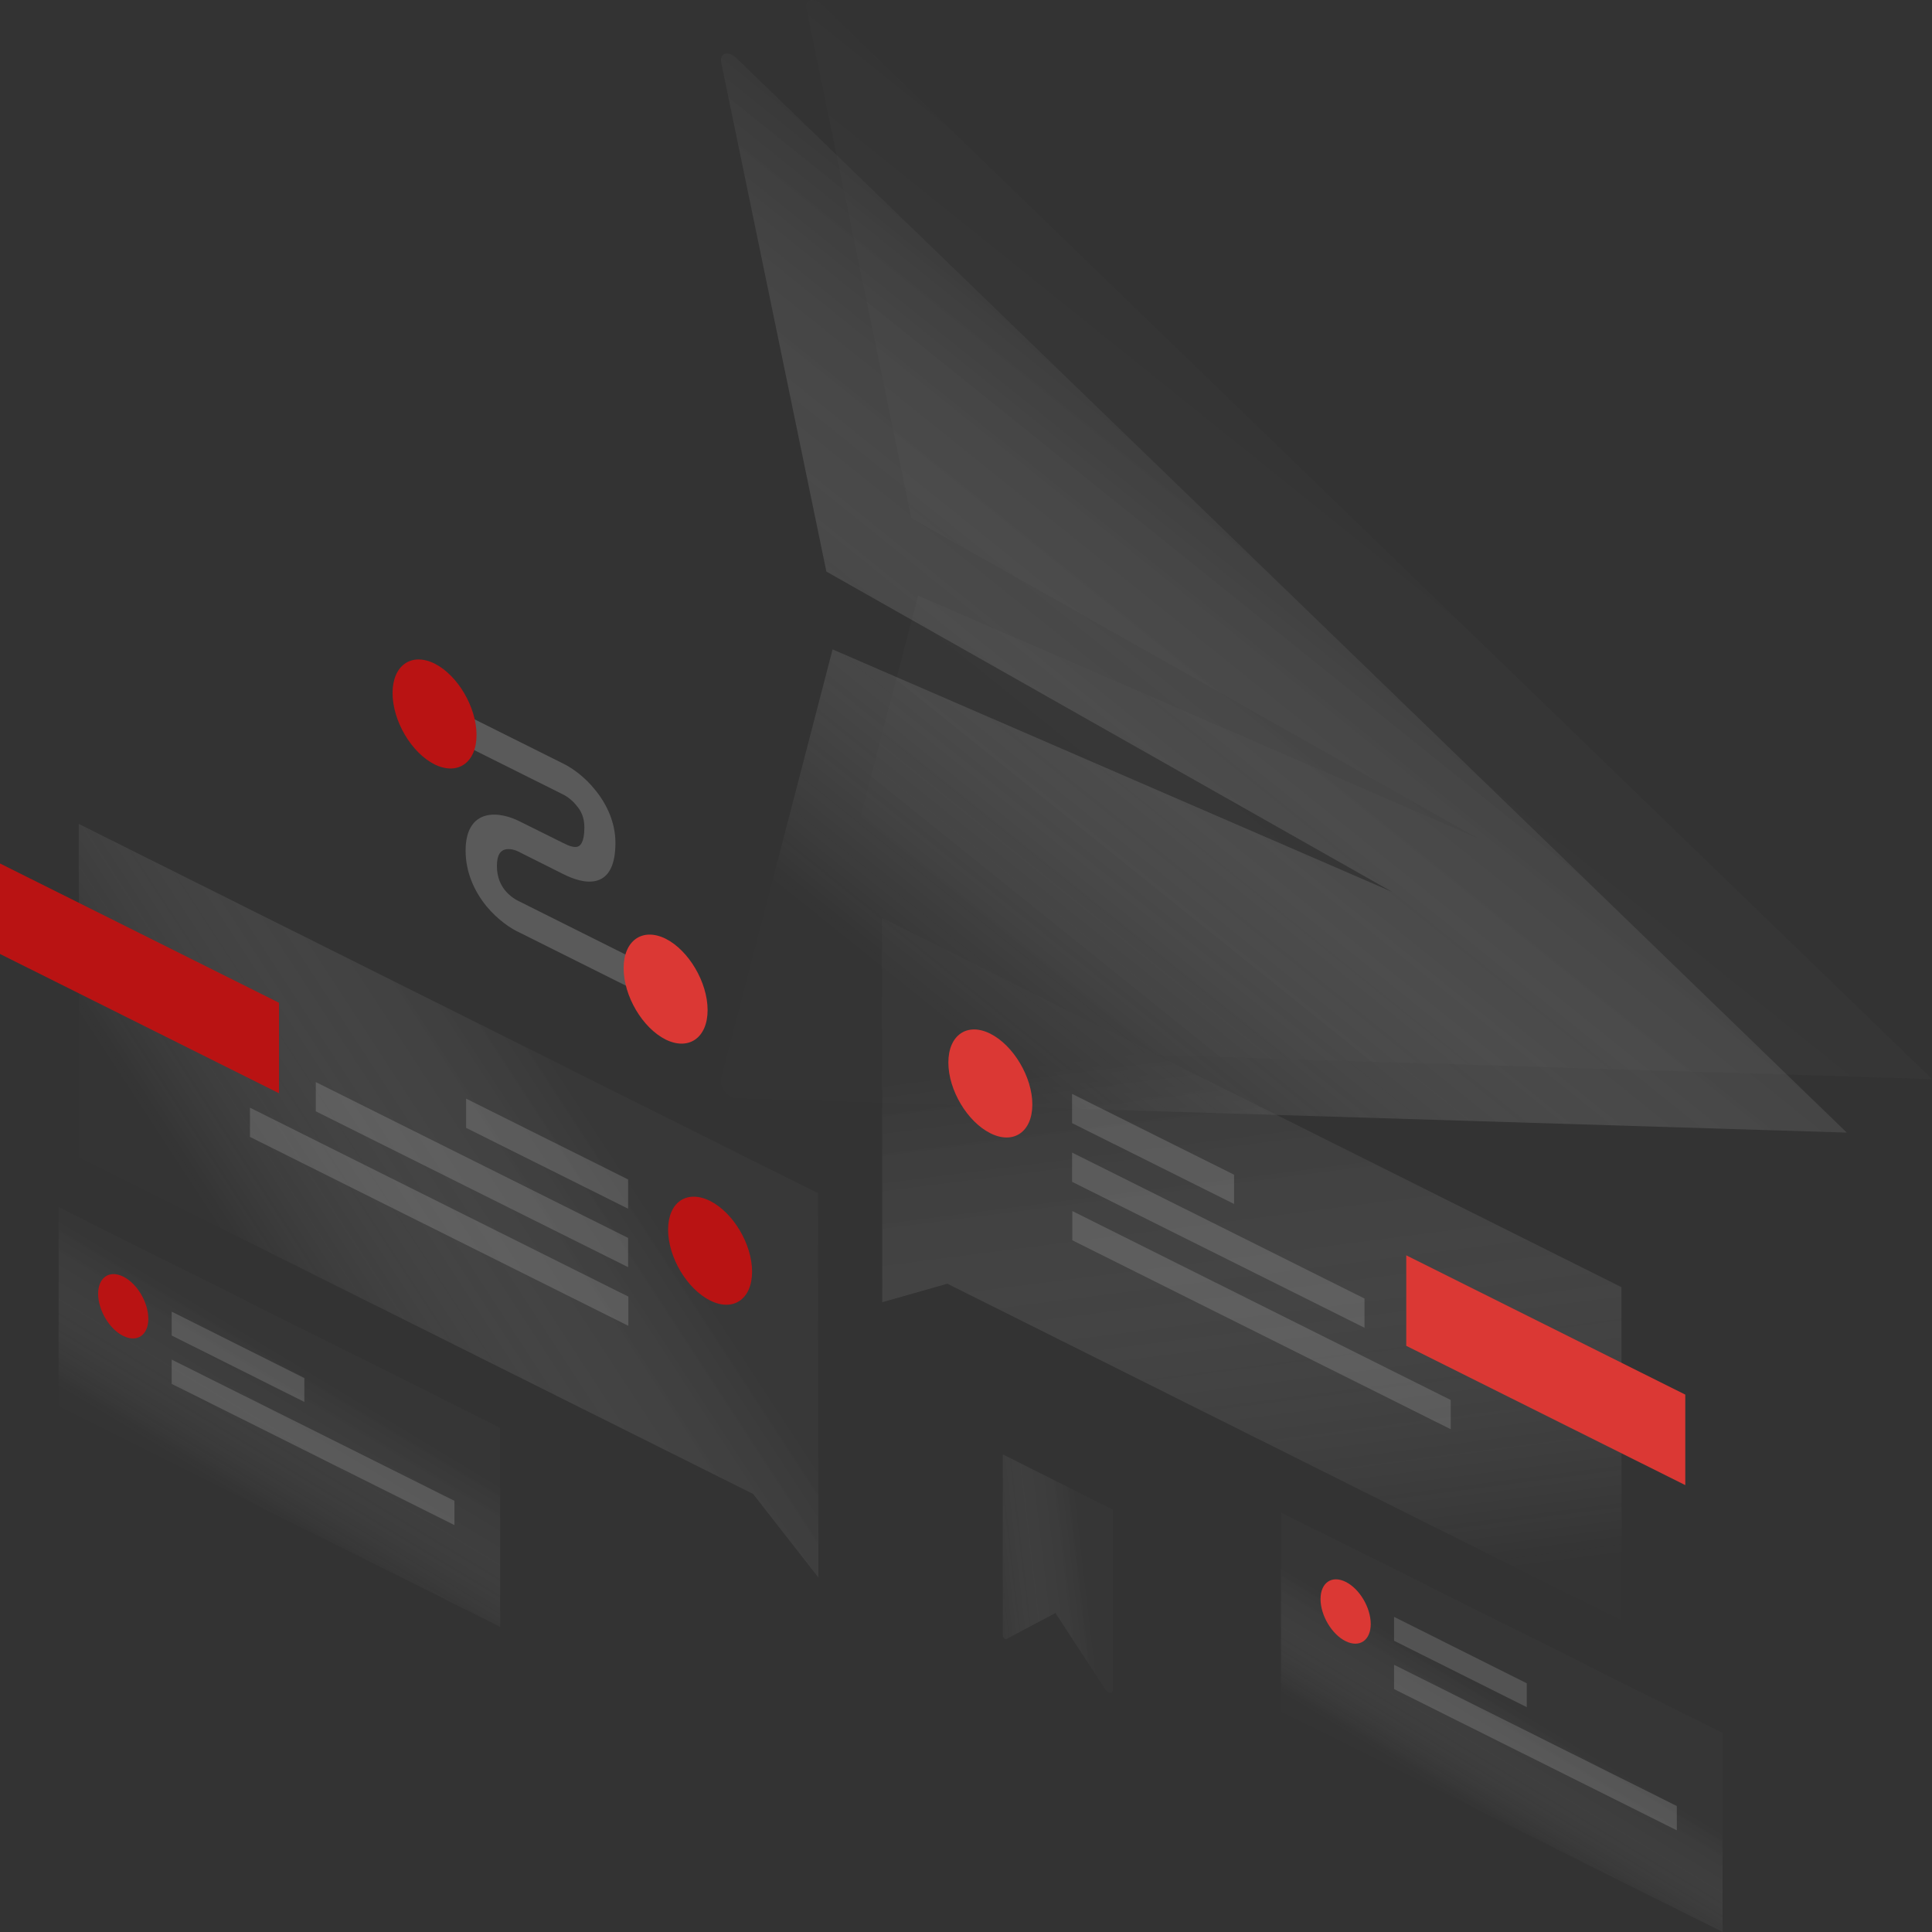 <svg width="400" height="400" viewBox="0 0 400 400" fill="none" xmlns="http://www.w3.org/2000/svg">
<rect x="0" y="0" width="400" height="400" fill="#333333" stroke="none"/>
<path opacity="0.07" d="M170.113 0.937L400 223.41L170.062 216.29C168.364 216.245 166.512 213.842 166.924 212.24L190.072 123.322L305.916 173.522L188.683 107.256L166.975 1.916C166.564 -0.131 168.416 -0.665 170.113 0.937Z" fill="url(#paint0_linear)"/>
<path opacity="0.4" d="M152.469 12.018L382.356 234.491L152.418 227.371C150.72 227.326 148.868 224.923 149.28 223.321L172.377 134.448L288.22 184.647L171.091 118.337L149.331 12.998C148.92 10.95 150.772 10.416 152.469 12.018Z" fill="url(#paint1_linear)"/>
<path opacity="0.3" d="M169.393 247.041L16.307 170.584L16.358 239.609L155.916 309.302L169.444 326.614L169.393 247.041Z" fill="url(#paint2_linear)"/>
<path fill-rule="evenodd" clip-rule="evenodd" d="M0 197.509V178.773L57.767 207.611V226.347L0 197.509Z" fill="#B91313"/>
<path opacity="0.15" d="M130.041 244.193L96.502 227.46V233.512L130.041 250.246V244.193Z" fill="#F7F7F7"/>
<path opacity="0.15" d="M130.041 256.298L65.381 224.033V230.086L130.041 262.351V256.298Z" fill="#F7F7F7"/>
<path opacity="0.15" d="M130.093 268.448L51.749 229.329V235.382L130.093 274.5V268.448Z" fill="#F7F7F7"/>
<path fill-rule="evenodd" clip-rule="evenodd" d="M138.323 254.607C138.323 260.304 142.233 266.846 147.017 269.249C151.8 271.652 155.71 268.982 155.71 263.285C155.71 257.589 151.8 251.047 147.017 248.644C142.181 246.24 138.323 248.911 138.323 254.607Z" fill="#B91313"/>
<path opacity="0.3" d="M182.613 190.032L335.7 266.489L335.751 335.514L196.142 265.777L182.665 269.605L182.613 190.032Z" fill="url(#paint3_linear)"/>
<path fill-rule="evenodd" clip-rule="evenodd" d="M291.152 278.639V259.903L348.92 288.741V307.477L291.152 278.639Z" fill="#DB3834"/>
<path opacity="0.15" d="M221.965 226.481L255.504 243.214V249.267L221.965 232.533V226.481Z" fill="#F7F7F7"/>
<path opacity="0.15" d="M221.965 238.63L282.51 268.848V274.901L221.965 244.683V238.63Z" fill="#F7F7F7"/>
<path opacity="0.15" d="M222.016 250.735L300.36 289.854V295.906L222.016 256.788L222.016 250.735Z" fill="#F7F7F7"/>
<path fill-rule="evenodd" clip-rule="evenodd" d="M213.735 228.661C213.735 234.358 209.825 237.028 205.041 234.625C200.257 232.222 196.348 225.68 196.348 219.983C196.348 214.287 200.257 211.617 205.041 214.02C209.825 216.423 213.735 223.01 213.735 228.661Z" fill="#DB3834"/>
<path opacity="0.2" d="M356.636 358.79L265.226 313.129V354.339L356.636 400V358.79Z" fill="url(#paint4_linear)"/>
<path opacity="0.15" d="M288.632 334.758L316.101 348.509V353.449L288.632 339.698V334.758Z" fill="#F7F7F7"/>
<path opacity="0.15" d="M288.632 344.682L347.171 373.921V378.95L288.632 349.711V344.682Z" fill="#F7F7F7"/>
<path fill-rule="evenodd" clip-rule="evenodd" d="M283.796 336.226C283.796 339.609 281.482 341.211 278.601 339.787C275.72 338.363 273.405 334.446 273.405 331.064C273.405 327.682 275.72 326.08 278.601 327.504C281.482 328.928 283.796 332.844 283.796 336.226Z" fill="#DB3834"/>
<path opacity="0.2" d="M103.549 295.595L12.14 249.934V291.145L103.549 336.805V295.595Z" fill="url(#paint5_linear)"/>
<path opacity="0.15" d="M35.545 271.563L63.014 285.314V290.254L35.545 276.503V271.563Z" fill="#F7F7F7"/>
<path opacity="0.15" d="M35.545 281.487L94.084 310.726V315.755L35.545 286.516V281.487Z" fill="#F7F7F7"/>
<path fill-rule="evenodd" clip-rule="evenodd" d="M30.71 273.031C30.71 276.414 28.395 278.016 25.514 276.592C22.634 275.168 20.319 271.251 20.319 267.869C20.319 264.487 22.634 262.885 25.514 264.309C28.395 265.733 30.71 269.649 30.71 273.031Z" fill="#B91313"/>
<path opacity="0.2" d="M116.667 164.532L94.65 153.54V147.131L116.667 158.123C118.467 159.014 121.091 160.838 123.302 163.642C125.72 166.624 127.418 170.406 127.418 174.501C127.418 179.04 126.08 181.621 123.56 182.333C121.193 183.001 118.364 181.844 116.667 180.998L107.613 176.459L107.562 176.414C106.79 176.014 105.556 175.613 104.578 175.88C103.755 176.103 102.881 176.77 102.881 179.307C102.881 181.844 103.807 183.357 104.527 184.292C105.453 185.449 106.687 186.25 107.459 186.606L107.562 186.65L135.237 200.491V206.899L107.716 193.148C105.813 192.302 103.086 190.478 100.72 187.629C98.148 184.47 96.399 180.509 96.399 176.103C96.399 171.697 98.148 169.472 100.669 168.849C103.035 168.27 105.761 169.116 107.665 170.095L116.615 174.545C117.901 175.213 118.879 175.48 119.547 175.302C120.062 175.168 120.988 174.545 120.988 171.297C120.988 169.16 120.216 167.781 119.444 166.891C118.57 165.734 117.387 164.888 116.667 164.532Z" fill="#F7F7F7"/>
<path fill-rule="evenodd" clip-rule="evenodd" d="M98.663 152.16C98.663 157.901 94.753 160.616 89.969 158.257C85.185 155.854 81.276 149.267 81.276 143.482C81.276 137.741 85.185 135.026 89.969 137.385C94.753 139.788 98.663 146.419 98.663 152.16Z" fill="#B91313"/>
<path fill-rule="evenodd" clip-rule="evenodd" d="M146.502 209.125C146.502 214.866 142.593 217.58 137.809 215.222C133.025 212.818 129.115 206.232 129.115 200.446C129.115 194.705 133.025 191.991 137.809 194.349C142.593 196.753 146.502 203.384 146.502 209.125Z" fill="#DB3834"/>
<path opacity="0.2" d="M207.613 301.113V338.63C207.613 339.03 208.076 339.475 208.385 339.342L218.519 333.957L228.858 349.8C229.424 350.646 230.401 350.735 230.401 349.934V312.551L207.613 301.113Z" fill="url(#paint6_linear)"/>
<defs>
<linearGradient id="paint0_linear" x1="251.463" y1="27.098" x2="151.906" y2="150.959" gradientUnits="userSpaceOnUse">
<stop offset="0.198" stop-color="#424242"/>
<stop offset="1" stop-color="white" stop-opacity="0.01"/>
</linearGradient>
<linearGradient id="paint1_linear" x1="233.825" y1="38.172" x2="134.268" y2="162.034" gradientUnits="userSpaceOnUse">
<stop offset="0.203" stop-color="#424242"/>
<stop offset="1" stop-color="white" stop-opacity="0.01"/>
</linearGradient>
<linearGradient id="paint2_linear" x1="109.743" y1="179.11" x2="29.805" y2="231.271" gradientUnits="userSpaceOnUse">
<stop offset="0.182" stop-color="#424242"/>
<stop offset="1" stop-color="white" stop-opacity="0.01"/>
</linearGradient>
<linearGradient id="paint3_linear" x1="175.295" y1="201.655" x2="193.186" y2="340.765" gradientUnits="userSpaceOnUse">
<stop offset="0.172" stop-color="#424242"/>
<stop offset="1" stop-color="white" stop-opacity="0.01"/>
</linearGradient>
<linearGradient id="paint4_linear" x1="304.978" y1="331.301" x2="285.813" y2="363.106" gradientUnits="userSpaceOnUse">
<stop offset="0.396" stop-color="#424242"/>
<stop offset="1" stop-color="white" stop-opacity="0.01"/>
</linearGradient>
<linearGradient id="paint5_linear" x1="51.891" y1="268.105" x2="32.726" y2="299.911" gradientUnits="userSpaceOnUse">
<stop offset="0.193" stop-color="#424242"/>
<stop offset="1" stop-color="white" stop-opacity="0.01"/>
</linearGradient>
<linearGradient id="paint6_linear" x1="225.59" y1="292.203" x2="198.365" y2="295.38" gradientUnits="userSpaceOnUse">
<stop offset="0.177" stop-color="#424242"/>
<stop offset="1" stop-color="white" stop-opacity="0.01"/>
</linearGradient>
</defs>
</svg>
